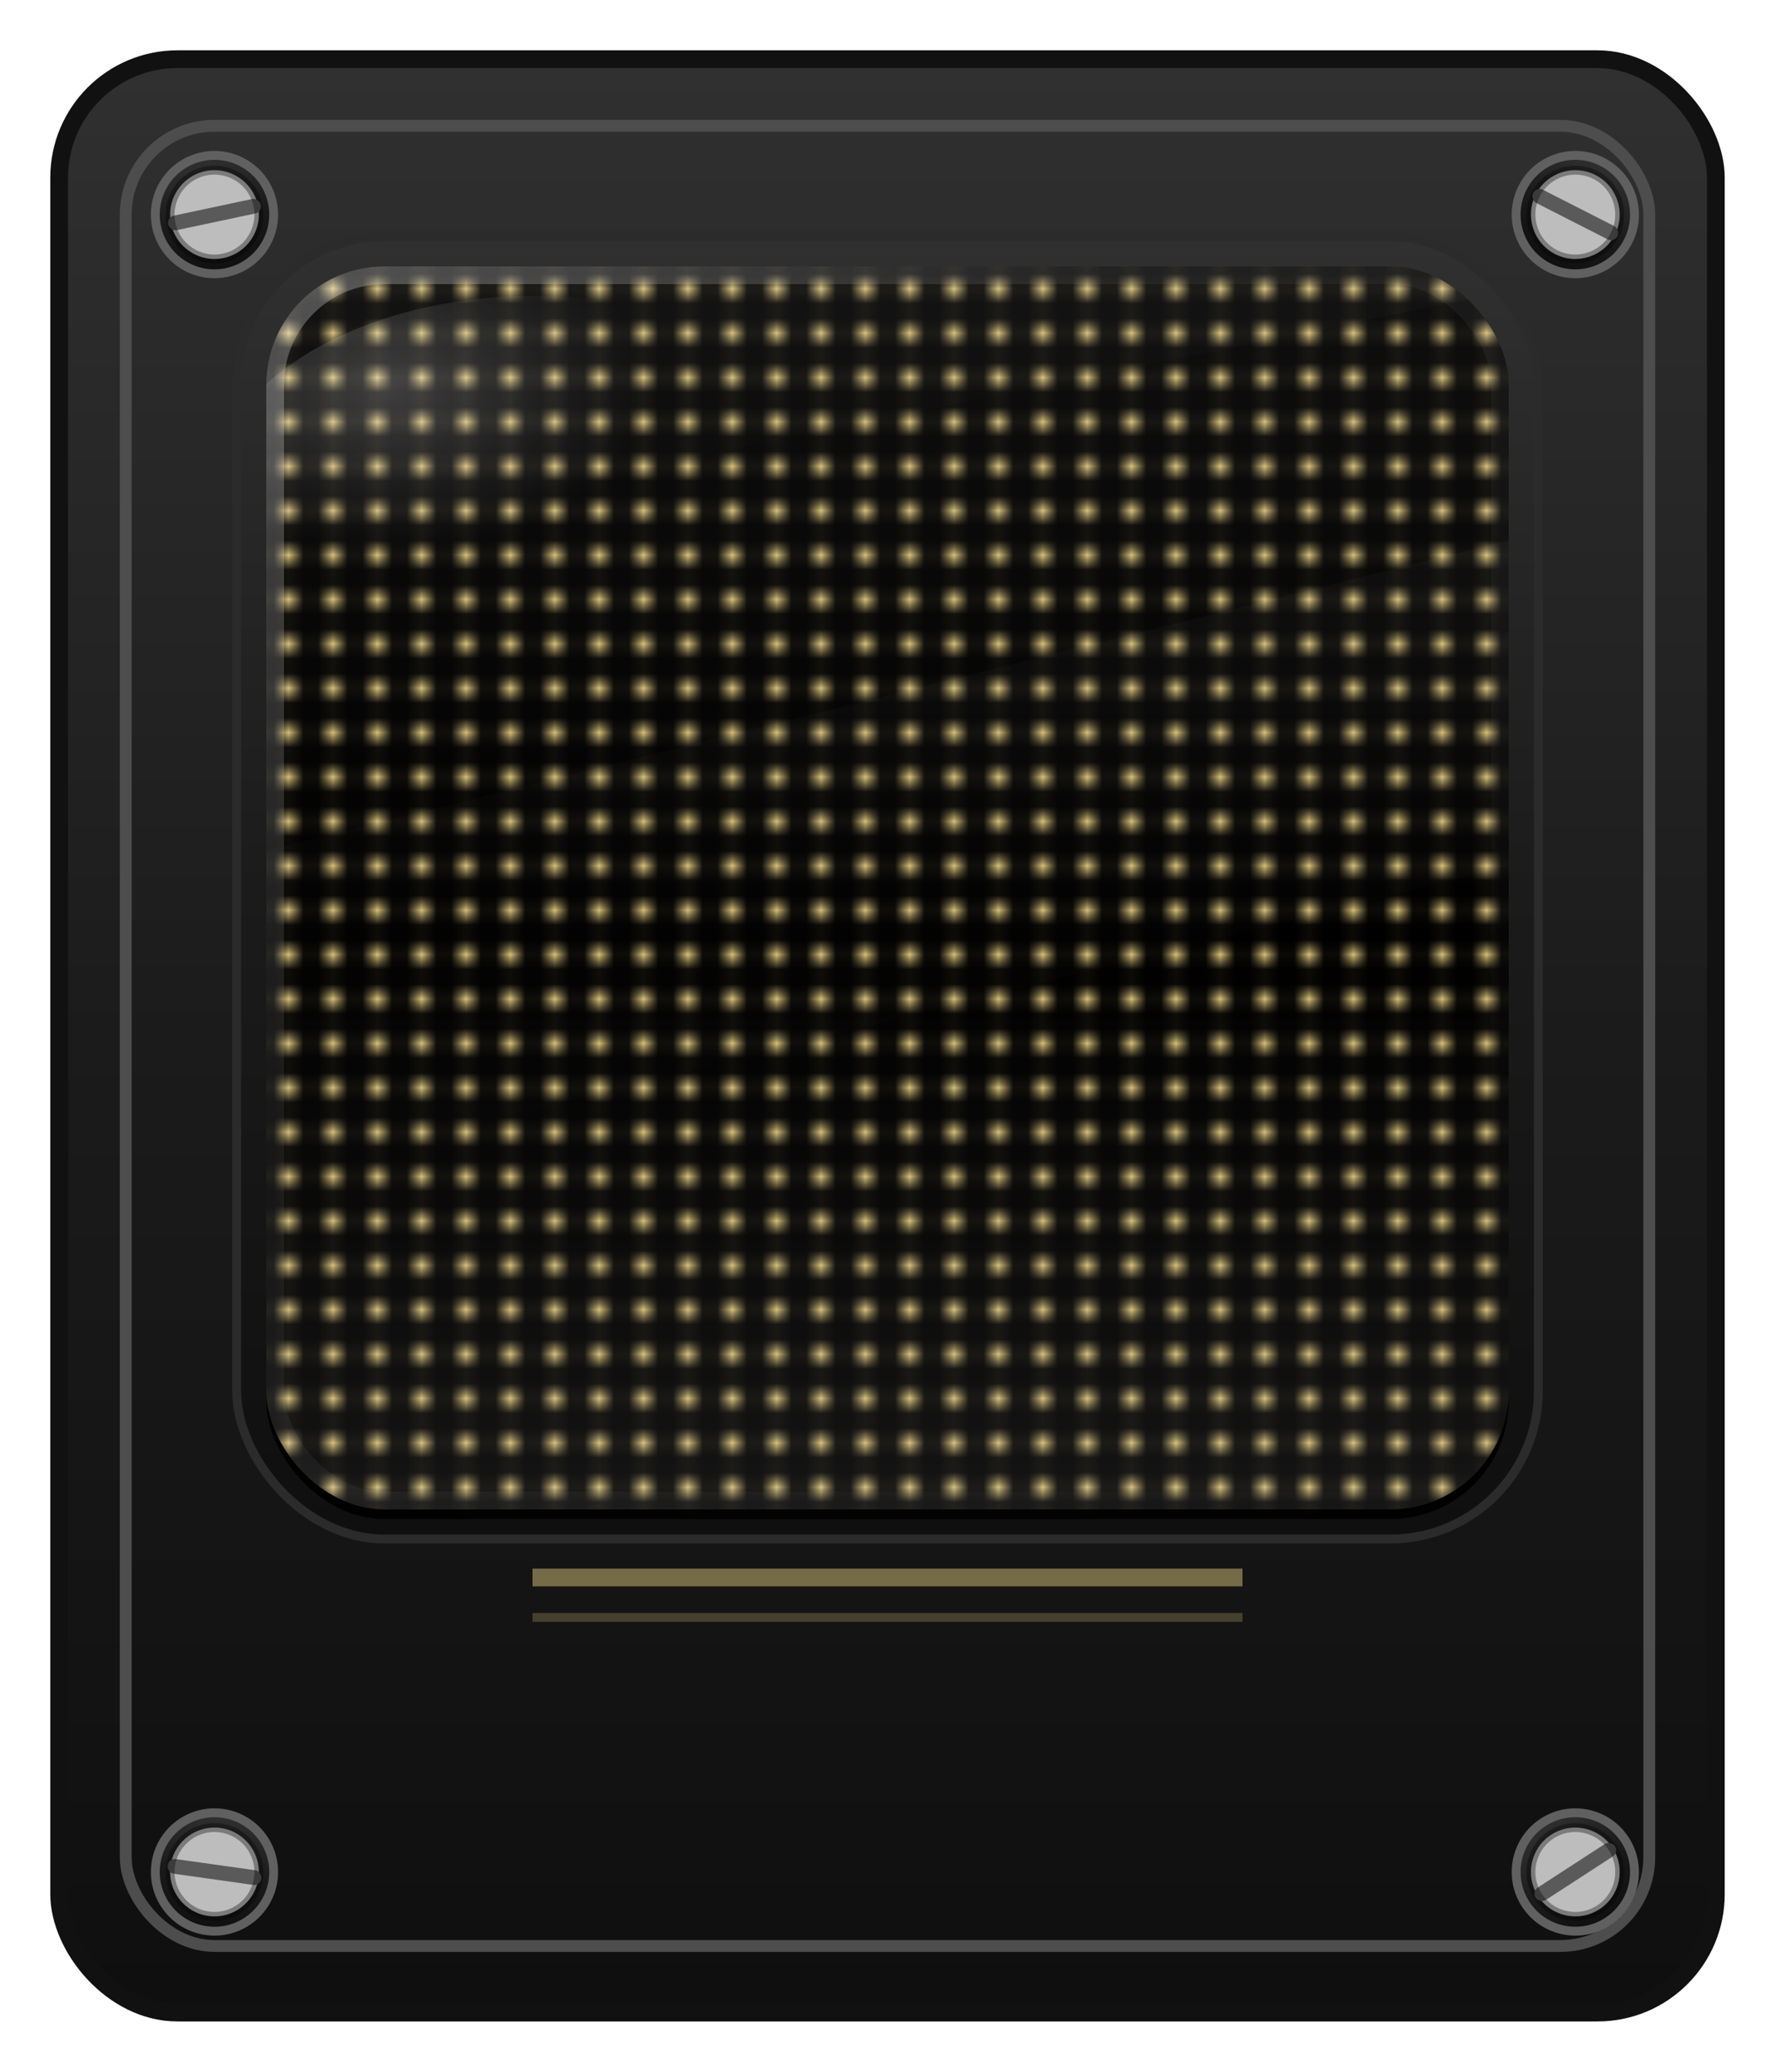<svg xmlns="http://www.w3.org/2000/svg" width="120" height="140" viewBox="0 0 120 140">
  <!-- Chiaroscuro / Vintage Dot-Screen Badge (sun-visible eclipse, coarser dots, dimensional glass) -->
  <defs>
    <style>
      :root{
        --bezel:#1b1b1b; --bezel-hi:#303030; --bezel-lo:#0f0f0f;
        --screw:#8f8f8f; --stroke-engrave:#4d4d4d;
        /* Amber/green phosphor */
        --phosphor:#d9c27a; /* try #bfe5b6 for green */
      }
    </style>

    <!-- Bezel sheen -->
    <linearGradient id="bezelEdge" x1="0" y1="0" x2="0" y2="1">
      <stop offset="0" stop-color="#303030"/>
      <stop offset="0.5" stop-color="#1b1b1b"/>
      <stop offset="1" stop-color="#0f0f0f"/>
    </linearGradient>

    <!-- Dark glass substrate -->
    <radialGradient id="vignette" cx="50%" cy="45%" r="75%">
      <stop offset="0" stop-color="#0a0a0a"/>
      <stop offset="1" stop-color="#000"/>
    </radialGradient>

    <!-- Transmission through glass -->
    <linearGradient id="glassTransmission" x1="0" y1="0" x2="0" y2="1">
      <stop offset="0"   stop-color="#ffffff" stop-opacity="0.06"/>
      <stop offset="0.55" stop-color="#ffffff" stop-opacity="0.00"/>
      <stop offset="1"   stop-color="#ffffff" stop-opacity="0.08"/>
    </linearGradient>

    <!-- Inner bevel highlight -->
    <linearGradient id="edgeHighlight" x1="0" y1="0" x2="1" y2="1">
      <stop offset="0"   stop-color="#ffffff" stop-opacity="0.28"/>
      <stop offset="0.35" stop-color="#ffffff" stop-opacity="0.06"/>
      <stop offset="1"   stop-color="#ffffff" stop-opacity="0"/>
    </linearGradient>

    <!-- Specular hotspot -->
    <radialGradient id="specHotspot" cx="28%" cy="22%" r="40%">
      <stop offset="0"   stop-color="#ffffff" stop-opacity="0.20"/>
      <stop offset="0.6" stop-color="#ffffff" stop-opacity="0.07"/>
      <stop offset="1"   stop-color="#ffffff" stop-opacity="0"/>
    </radialGradient>

    <!-- Glare bands -->
    <linearGradient id="glareBand" x1="0" y1="0" x2="0" y2="1">
      <stop offset="0" stop-color="#ffffff" stop-opacity="0.18"/>
      <stop offset="0.5" stop-color="#ffffff" stop-opacity="0.06"/>
      <stop offset="1" stop-color="#ffffff" stop-opacity="0"/>
    </linearGradient>

    <!-- COARSER dot pitch (more vintage): bigger cell, modest dot -->
    <pattern id="dotPitch" width="3" height="3" patternUnits="userSpaceOnUse">
      <rect width="3" height="3" fill="black"/>
      <circle cx="1.5" cy="1.5" r="0.65" fill="#d9c27a"/>
    </pattern>

    <!-- Scanlines -->
    <pattern id="scanlines" width="4" height="3" patternUnits="userSpaceOnUse">
      <rect width="4" height="3" fill="transparent"/>
      <rect y="0" width="4" height="1" fill="#000000" opacity="0.15"/>
    </pattern>

    <!-- Gentle inner shadow (enabled below) -->
    <filter id="innerShadow" x="-20%" y="-20%" width="140%" height="140%">
      <feGaussianBlur in="SourceAlpha" stdDeviation="1.35" result="b"/>
      <feOffset dy="0.65" result="o"/>
      <feComposite in="o" in2="SourceAlpha" operator="arithmetic" k2="-1" k3="1" result="inner"/>
      <feColorMatrix in="inner" type="matrix"
        values="0 0 0 0 0   0 0 0 0 0   0 0 0 0 0   0 0 0 0.65 0" result="s"/>
      <feMerge><feMergeNode in="s"/><feMergeNode in="SourceGraphic"/></feMerge>
    </filter>

    <!-- Mask: white = LIT dots (sun + corona); black = OFF (moon) -->
    <mask id="dotMask">
      <rect x="0" y="0" width="120" height="140" fill="black"/>
      <!-- The original 60×60 geometry centered in our 84×84 screen (placed at 18,18) -->
      <g transform="translate(18,18)" fill="white" stroke="white">
        <!-- SUN disk visible (white) -->
        <circle cx="30" cy="30" r="29" fill="white"/>

        <!-- CORONA: stipples/rings/diamond (white => lit) -->
        <g id="coronaStipple">
          <!-- Outer ring stipples -->
          <circle cx="49" cy="12" r="0.4"/><circle cx="52" cy="16" r="0.3"/><circle cx="54" cy="21" r="0.35"/>
          <circle cx="55" cy="26" r="0.3"/><circle cx="55" cy="30" r="0.4"/><circle cx="54" cy="35" r="0.35"/>
          <circle cx="52" cy="40" r="0.3"/><circle cx="49" cy="44" r="0.4"/><circle cx="44" cy="49" r="0.35"/>
          <circle cx="40" cy="52" r="0.3"/><circle cx="35" cy="54" r="0.4"/><circle cx="30" cy="55" r="0.35"/>
          <circle cx="25" cy="54" r="0.3"/><circle cx="20" cy="52" r="0.4"/><circle cx="16" cy="49" r="0.35"/>
          <circle cx="11" cy="44" r="0.3"/><circle cx="8" cy="40" r="0.4"/><circle cx="6" cy="35" r="0.35"/>
          <circle cx="5" cy="30" r="0.3"/><circle cx="6" cy="25" r="0.4"/><circle cx="8" cy="20" r="0.35"/>
          <circle cx="11" cy="16" r="0.3"/><circle cx="16" cy="11" r="0.4"/><circle cx="20" cy="8" r="0.35"/>
          <circle cx="25" cy="6" r="0.3"/><circle cx="30" cy="5" r="0.4"/><circle cx="35" cy="6" r="0.35"/>
          <circle cx="40" cy="8" r="0.3"/><circle cx="44" cy="11" r="0.4"/>

          <!-- Mid corona -->
          <circle cx="47" cy="15" r="0.25"/><circle cx="49" cy="19" r="0.3"/><circle cx="51" cy="24" r="0.25"/>
          <circle cx="52" cy="28" r="0.3"/><circle cx="52" cy="32" r="0.25"/><circle cx="51" cy="36" r="0.3"/>
          <circle cx="49" cy="41" r="0.25"/><circle cx="47" cy="45" r="0.3"/><circle cx="42" cy="47" r="0.25"/>
          <circle cx="37" cy="49" r="0.3"/><circle cx="32" cy="51" r="0.25"/><circle cx="28" cy="51" r="0.3"/>
          <circle cx="23" cy="49" r="0.25"/><circle cx="18" cy="47" r="0.3"/><circle cx="13" cy="45" r="0.25"/>
          <circle cx="11" cy="41" r="0.3"/><circle cx="9" cy="36" r="0.25"/><circle cx="8" cy="32" r="0.3"/>
          <circle cx="8" cy="28" r="0.25"/><circle cx="9" cy="24" r="0.3"/><circle cx="11" cy="19" r="0.25"/>
          <circle cx="13" cy="15" r="0.3"/><circle cx="18" cy="13" r="0.25"/><circle cx="23" cy="11" r="0.3"/>
          <circle cx="28" cy="9" r="0.25"/><circle cx="32" cy="9" r="0.3"/><circle cx="37" cy="11" r="0.25"/>
          <circle cx="42" cy="13" r="0.3"/>

          <!-- Dense inner ring -->
          <circle cx="45" cy="18" r="0.2"/><circle cx="47" cy="22" r="0.15"/><circle cx="48" cy="26" r="0.2"/>
          <circle cx="48" cy="30" r="0.15"/><circle cx="48" cy="34" r="0.2"/><circle cx="47" cy="38" r="0.15"/>
          <circle cx="45" cy="42" r="0.2"/><circle cx="42" cy="45" r="0.15"/><circle cx="38" cy="47" r="0.2"/>
          <circle cx="34" cy="48" r="0.15"/><circle cx="30" cy="48" r="0.2"/><circle cx="26" cy="48" r="0.15"/>
          <circle cx="22" cy="47" r="0.2"/><circle cx="18" cy="45" r="0.15"/><circle cx="15" cy="42" r="0.2"/>
          <circle cx="13" cy="38" r="0.15"/><circle cx="12" cy="34" r="0.2"/><circle cx="12" cy="30" r="0.15"/>
          <circle cx="12" cy="26" r="0.2"/><circle cx="13" cy="22" r="0.15"/><circle cx="15" cy="18" r="0.2"/>
          <circle cx="18" cy="15" r="0.15"/><circle cx="22" cy="13" r="0.2"/><circle cx="26" cy="12" r="0.15"/>
          <circle cx="30" cy="12" r="0.2"/><circle cx="34" cy="12" r="0.15"/><circle cx="38" cy="13" r="0.2"/>
          <circle cx="42" cy="15" r="0.15"/>

          <!-- Fine stippling -->
          <circle cx="44" cy="20" r="0.08"/><circle cx="46" cy="24" r="0.1"/><circle cx="47" cy="30" r="0.08"/>
          <circle cx="46" cy="36" r="0.1"/><circle cx="44" cy="40" r="0.08"/><circle cx="40" cy="44" r="0.1"/>
          <circle cx="34" cy="46" r="0.08"/><circle cx="26" cy="44" r="0.1"/><circle cx="20" cy="40" r="0.08"/>
          <circle cx="16" cy="36" r="0.1"/><circle cx="14" cy="30" r="0.08"/><circle cx="16" cy="24" r="0.1"/>
          <circle cx="16" cy="20" r="0.08"/><circle cx="20" cy="16" r="0.1"/><circle cx="26" cy="14" r="0.08"/>
          <circle cx="34" cy="14" r="0.1"/><circle cx="40" cy="16" r="0.08"/>
        </g>

        <!-- MOON (black => hides sun where it overlaps). Tweak cx/cy for phase. -->
        <!-- Default: slight offset for a diamond-ring vibe. -->
        <circle id="moon" cx="33" cy="28" r="18" fill="black"/>

        <!-- Thin corona ring & diamond highlight (lit) -->
        <circle cx="30" cy="30" r="18.5" fill="none" stroke="white" stroke-width="1" opacity="0.9"/>
        <circle cx="42" cy="20" r="1.5" fill="white"/><circle cx="42" cy="20" r="0.8" fill="white" opacity="0.8"/>
        <g stroke="white" stroke-width="0.8" stroke-linecap="round" opacity="0.9">
          <line x1="42" y1="16" x2="42" y2="24"/><line x1="38" y1="20" x2="46" y2="20"/>
          <line x1="39" y1="17" x2="45" y2="23"/><line x1="45" y1="17" x2="39" y2="23"/>
        </g>
        <circle cx="30" cy="30" r="18" fill="none" stroke="white" stroke-width="0.3" opacity="0.4"/>
      </g>
    </mask>

    <!-- Screw head -->
    <g id="screwHead">
      <circle r="4" fill="url(#bezelEdge)" stroke="#606060" stroke-width="0.6"/>
      <circle r="3" fill="#bdbdbd"/>
      <rect x="-3.2" y="-0.5" width="6.4" height="1" rx="0.5" fill="#5a5a5a"/>
      <circle r="3" fill="none" stroke="rgba(0,0,0,0.35)" stroke-width="0.6"/>
    </g>

    <!-- Screen clip for overlays -->
    <clipPath id="screenClip">
      <rect x="18" y="18" width="84" height="84" rx="8"/>
    </clipPath>
  </defs>

  <!-- Bezel -->
  <g id="bezel">
    <rect x="4" y="4" width="112" height="132" rx="8" fill="url(#bezelEdge)" stroke="#111" stroke-width="1.2"/>
    <rect x="8.5" y="8.5" width="103" height="123" rx="6" fill="none" stroke="#4d4d4d" stroke-width="0.8"/>
  </g>

  <!-- Screws (randomized rotation) -->
  <g id="screws" transform="translate(0.5,0.5)" fill="#8f8f8f">
    <g transform="translate(14,14) rotate(-12)"><use href="#screwHead"/></g>
    <g transform="translate(106,14) rotate(27)"><use href="#screwHead"/></g>
    <g transform="translate(14,126) rotate(8)"><use href="#screwHead"/></g>
    <g transform="translate(106,126) rotate(-33)"><use href="#screwHead"/></g>
  </g>

  <!-- Display window -->
  <g id="display">
    <!-- Frame -->
    <rect x="16" y="16" width="88" height="88" rx="10" fill="url(#bezelEdge)" stroke="#2b2b2b" stroke-width="0.6"/>
    <!-- Dark substrate with inner shadow for depth -->
    <rect x="18" y="18" width="84" height="84" rx="8" fill="url(#vignette)" filter="url(#innerShadow)"/>

    <!-- Phosphor dots revealed by mask (sun+corona minus moon) -->
    <g mask="url(#dotMask)">
      <rect x="18" y="18" width="84" height="84" rx="8" fill="url(#dotPitch)"/>
    </g>

    <!-- Scanlines -->
    <rect x="18" y="18" width="84" height="84" rx="8" fill="url(#scanlines)"/>

    <!-- Glass dimensionality overlays (clipped) -->
    <g clip-path="url(#screenClip)">
      <rect x="18" y="18" width="84" height="84" rx="8" fill="url(#glassTransmission)"/>
      <rect x="18.6" y="18.6" width="82.8" height="82.8" rx="7.4" fill="none" stroke="url(#edgeHighlight)" stroke-width="1.2"/>
      <ellipse cx="36" cy="34" rx="22" ry="14" fill="url(#specHotspot)"/>
      <path d="M12,10 L120,-12 L120,16 L12,38 Z" fill="url(#glareBand)" opacity="0.35"/>
      <path d="M-16,66 L120,32 L120,54 L-16,88 Z" fill="url(#glareBand)" opacity="0.16"/>
    </g>
  </g>

  <!-- Art-Deco accent -->
  <g id="accent">
    <rect x="36" y="106" width="48" height="1.2" fill="#d9c27a" opacity="0.5"/>
    <rect x="36" y="109" width="48" height="0.6" fill="#d9c27a" opacity="0.25"/>
  </g>
</svg>